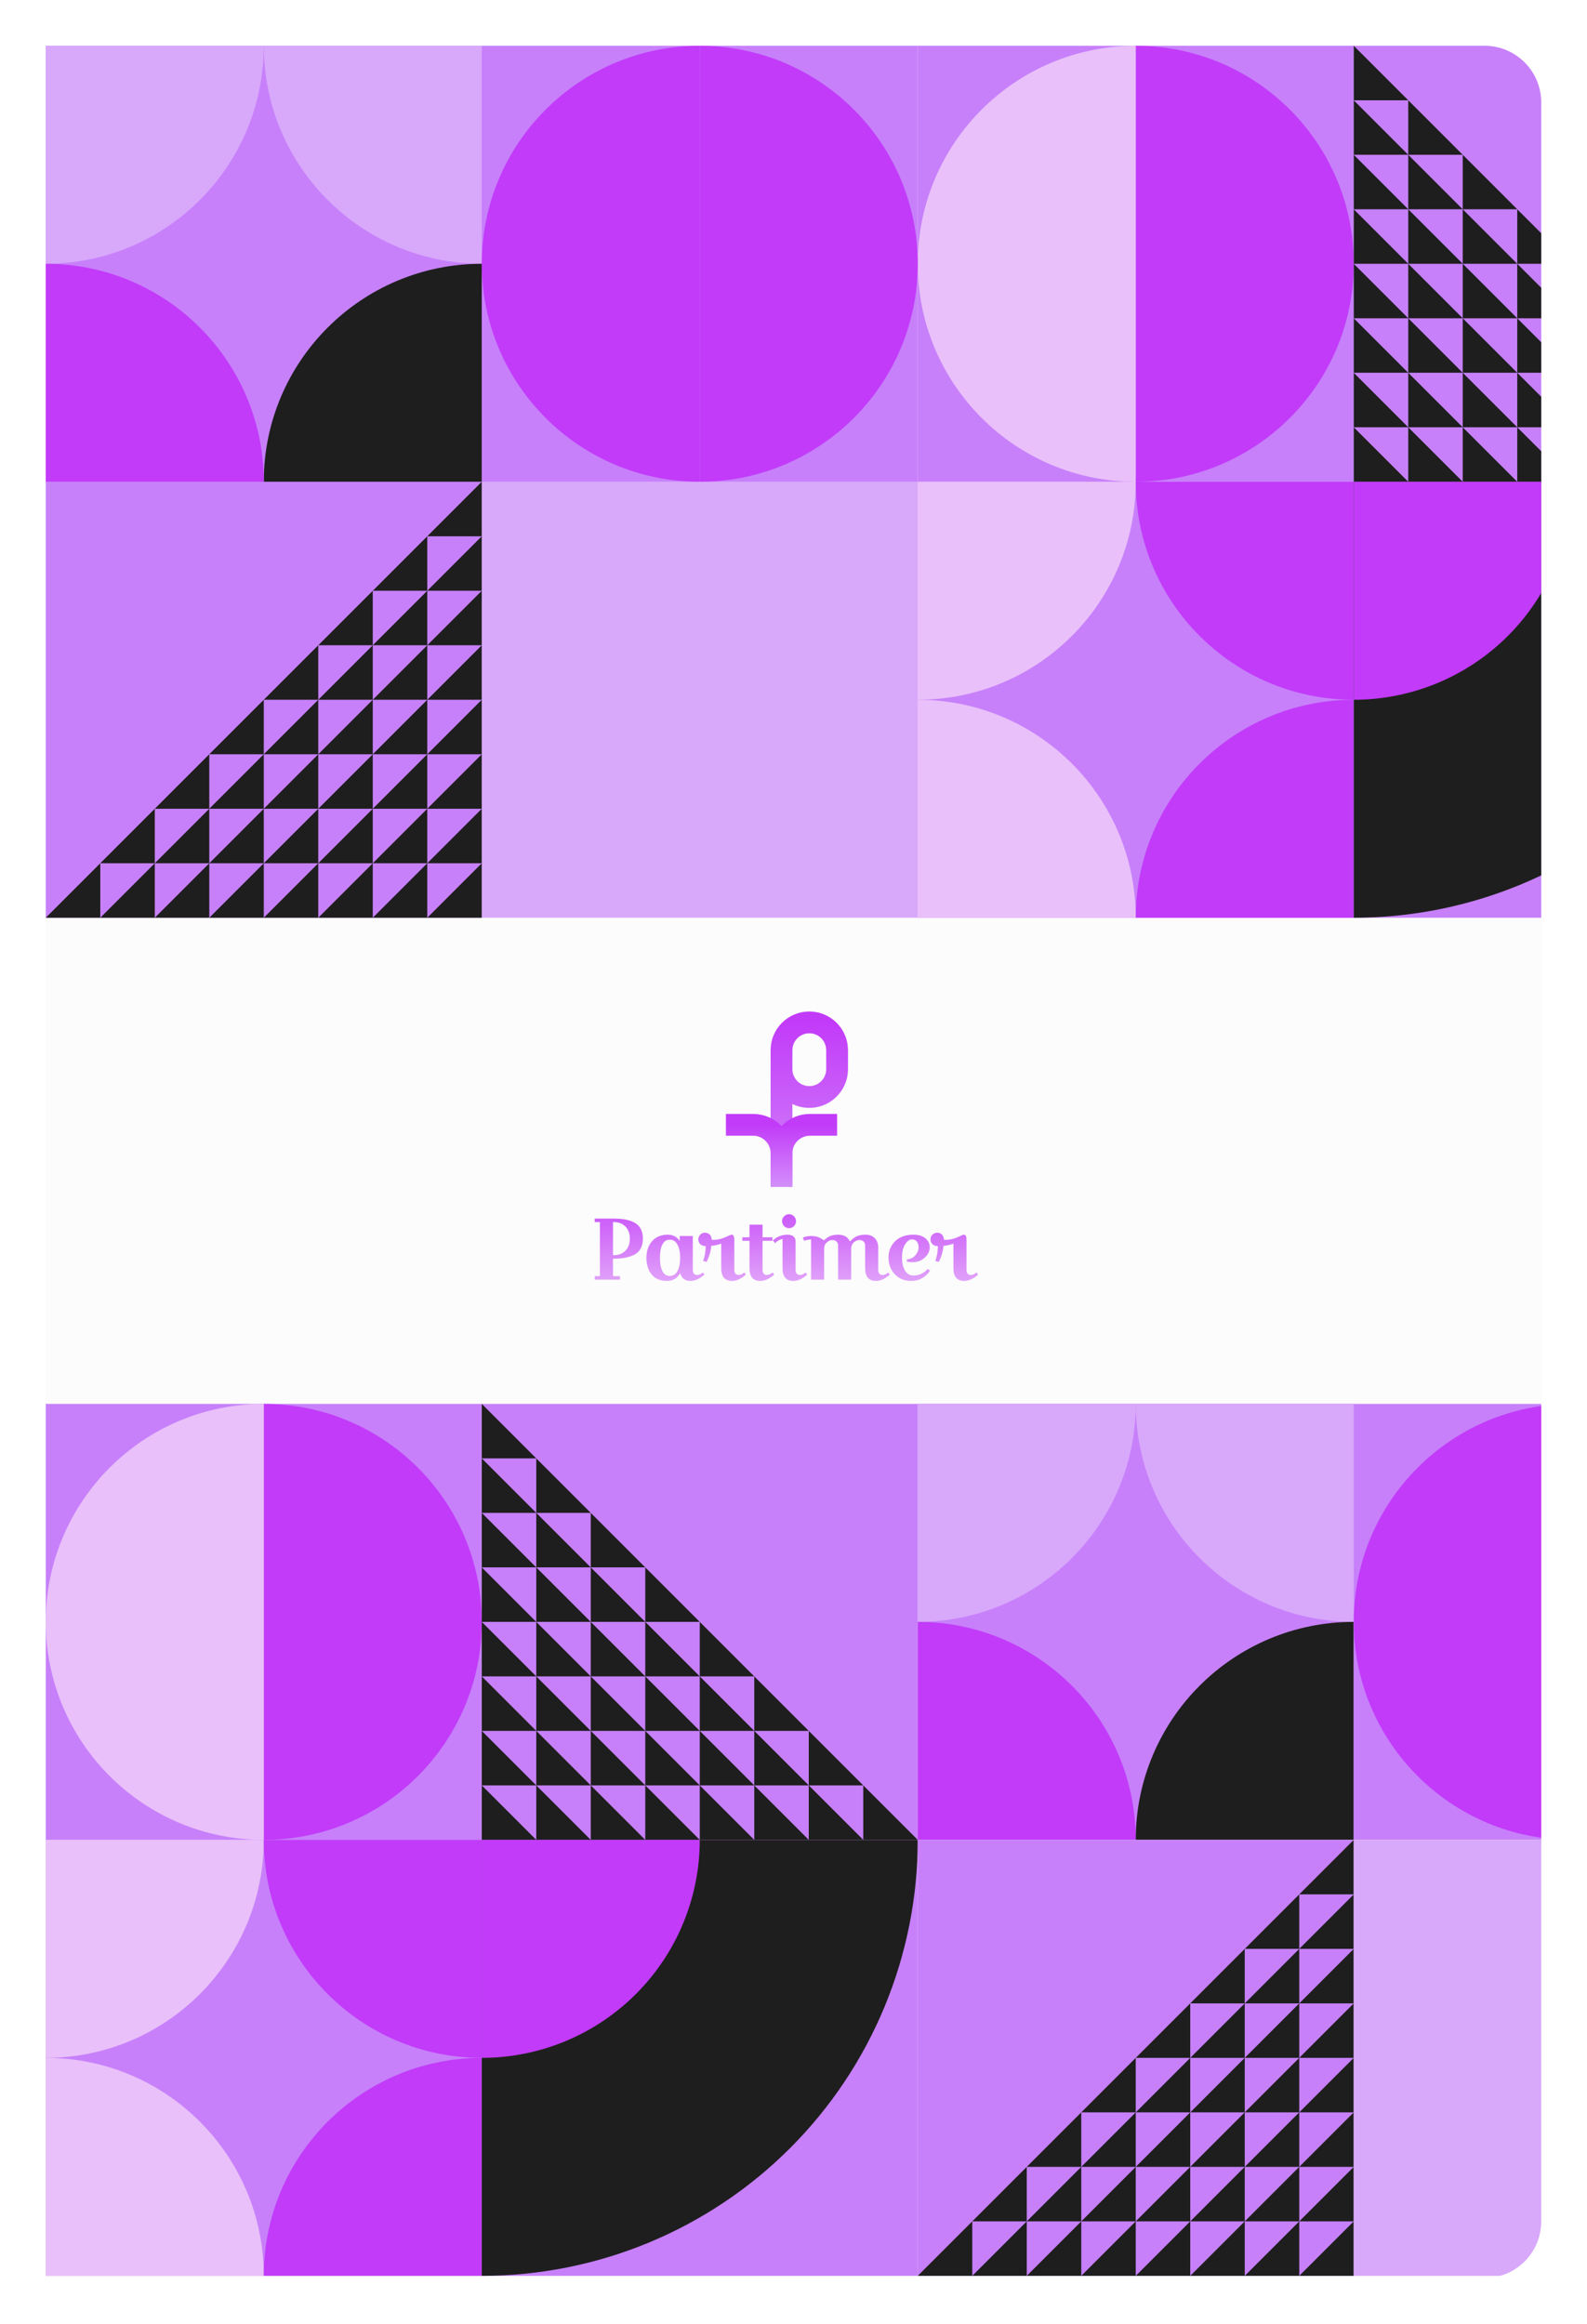 <svg width="728" height="1066" viewBox="0 0 728 1066" fill="none" xmlns="http://www.w3.org/2000/svg">
<g filter="url(#filter0_d_485_866)">
<g clip-path="url(#clip0_485_866)">
<path d="M18 17H678C692.359 17 704 28.641 704 43V1015C704 1029.36 692.359 1041 678 1041H18V17Z" fill="#FCFCFC"/>
<rect width="200" height="200" transform="matrix(-1 0 0 1 618 17)" fill="#C780FA"/>
<path d="M618 117C618 172.228 573.228 217 518 217V17C573.228 17 618 61.772 618 117Z" fill="#C23BF9"/>
<path d="M418 117C418 172.228 462.772 217 518 217V17C462.772 17 418 61.772 418 117Z" fill="#E9C0F9"/>
<rect width="200" height="200" transform="matrix(0 -1 -1 0 818 217)" fill="#C780FA"/>
<path d="M618 217V192L643 217H618Z" fill="#1E1E1E"/>
<path d="M643 217V192L668 217H643Z" fill="#1E1E1E"/>
<path d="M668 217V192L693 217H668Z" fill="#1E1E1E"/>
<path d="M693 217V192L718 217H693Z" fill="#1E1E1E"/>
<path d="M618 192V167L643 192H618Z" fill="#1E1E1E"/>
<path d="M643 192V167L668 192H643Z" fill="#1E1E1E"/>
<path d="M668 192V167L693 192H668Z" fill="#1E1E1E"/>
<path d="M693 192V167L718 192H693Z" fill="#1E1E1E"/>
<path d="M618 167V142L643 167H618Z" fill="#1E1E1E"/>
<path d="M643 167V142L668 167H643Z" fill="#1E1E1E"/>
<path d="M668 167V142L693 167H668Z" fill="#1E1E1E"/>
<path d="M693 167V142L718 167H693Z" fill="#1E1E1E"/>
<path d="M618 142V117L643 142H618Z" fill="#1E1E1E"/>
<path d="M643 142V117L668 142H643Z" fill="#1E1E1E"/>
<path d="M668 142V117L693 142H668Z" fill="#1E1E1E"/>
<path d="M693 142V117L718 142H693Z" fill="#1E1E1E"/>
<path d="M618 117V92L643 117H618Z" fill="#1E1E1E"/>
<path d="M643 117V92L668 117H643Z" fill="#1E1E1E"/>
<path d="M668 117V92L693 117H668Z" fill="#1E1E1E"/>
<path d="M693 117V92L718 117H693Z" fill="#1E1E1E"/>
<path d="M618 92V67L643 92H618Z" fill="#1E1E1E"/>
<path d="M643 92V67L668 92H643Z" fill="#1E1E1E"/>
<path d="M668 92V67L693 92H668Z" fill="#1E1E1E"/>
<path d="M618 67V42L643 67H618Z" fill="#1E1E1E"/>
<path d="M643 67V42L668 67H643Z" fill="#1E1E1E"/>
<path d="M618 42V17L643 42H618Z" fill="#1E1E1E"/>
<rect x="418" y="417" width="200" height="200" transform="rotate(-90 418 417)" fill="#C780FA"/>
<path d="M418 317C473.228 317 518 272.228 518 217H418V317Z" fill="#E9C0F9"/>
<path d="M618 317C562.772 317 518 272.228 518 217H618V317Z" fill="#C23BF9"/>
<path d="M418 317C473.228 317 518 361.772 518 417H418V317Z" fill="#E9C0F9"/>
<path d="M618 317C562.772 317 518 361.772 518 417H618V317Z" fill="#C23BF9"/>
<rect width="200" height="200" transform="matrix(0 -1 -1 0 818 417)" fill="#C780FA"/>
<path d="M818 217C818 243.264 812.827 269.272 802.776 293.537C792.725 317.802 777.993 339.85 759.421 358.421C740.85 376.993 718.802 391.725 694.537 401.776C670.272 411.827 644.264 417 618 417L618 217H818Z" fill="#1E1E1E"/>
<path d="M718 217C718 230.132 715.413 243.136 710.388 255.268C705.362 267.401 697.997 278.425 688.711 287.711C679.425 296.997 668.401 304.362 656.268 309.388C644.136 314.413 631.132 317 618 317L618 217H718Z" fill="#C23BF9"/>
<rect x="18" y="17" width="200" height="200" fill="#C780FA"/>
<path d="M118 17C118 72.228 162.772 117 218 117V17H118Z" fill="#D8A8FA"/>
<path d="M118 217C118 161.772 162.772 117 218 117V217H118Z" fill="#1E1E1E"/>
<path d="M118 17C118 72.228 73.228 117 18 117V17H118Z" fill="#D8A8FA"/>
<path d="M118 217C118 161.772 73.228 117 18 117V217H118Z" fill="#C23BF9"/>
<rect width="200" height="200" transform="matrix(1 0 0 -1 218 217)" fill="#C780FA"/>
<path d="M218 117C218 61.772 262.772 17 318 17V217C262.772 217 218 172.228 218 117Z" fill="#C23BF9"/>
<path d="M418 117C418 61.772 373.228 17 318 17L318 217C373.228 217 418 172.228 418 117Z" fill="#C23BF9"/>
<rect x="18" y="417" width="200" height="200" transform="rotate(-90 18 417)" fill="#C780FA"/>
<path d="M218 417V392L193 417H218Z" fill="#1E1E1E"/>
<path d="M193 417V392L168 417H193Z" fill="#1E1E1E"/>
<path d="M168 417V392L143 417H168Z" fill="#1E1E1E"/>
<path d="M143 417V392L118 417H143Z" fill="#1E1E1E"/>
<path d="M118 417V392L93 417H118Z" fill="#1E1E1E"/>
<path d="M93 417V392L68 417H93Z" fill="#1E1E1E"/>
<path d="M68 417V392L43 417H68Z" fill="#1E1E1E"/>
<path d="M43 417V392L18 417H43Z" fill="#1E1E1E"/>
<path d="M218 392V367L193 392H218Z" fill="#1E1E1E"/>
<path d="M193 392V367L168 392H193Z" fill="#1E1E1E"/>
<path d="M168 392V367L143 392H168Z" fill="#1E1E1E"/>
<path d="M143 392V367L118 392H143Z" fill="#1E1E1E"/>
<path d="M118 392V367L93 392H118Z" fill="#1E1E1E"/>
<path d="M93 392V367L68 392H93Z" fill="#1E1E1E"/>
<path d="M68 392V367L43 392H68Z" fill="#1E1E1E"/>
<path d="M218 367V342L193 367H218Z" fill="#1E1E1E"/>
<path d="M193 367V342L168 367H193Z" fill="#1E1E1E"/>
<path d="M168 367V342L143 367H168Z" fill="#1E1E1E"/>
<path d="M143 367V342L118 367H143Z" fill="#1E1E1E"/>
<path d="M118 367V342L93 367H118Z" fill="#1E1E1E"/>
<path d="M93 367V342L68 367H93Z" fill="#1E1E1E"/>
<path d="M218 342V317L193 342H218Z" fill="#1E1E1E"/>
<path d="M193 342V317L168 342H193Z" fill="#1E1E1E"/>
<path d="M168 342V317L143 342H168Z" fill="#1E1E1E"/>
<path d="M143 342V317L118 342H143Z" fill="#1E1E1E"/>
<path d="M118 342V317L93 342H118Z" fill="#1E1E1E"/>
<path d="M218 317V292L193 317H218Z" fill="#1E1E1E"/>
<path d="M193 317V292L168 317H193Z" fill="#1E1E1E"/>
<path d="M168 317V292L143 317H168Z" fill="#1E1E1E"/>
<path d="M143 317V292L118 317H143Z" fill="#1E1E1E"/>
<path d="M218 292V267L193 292H218Z" fill="#1E1E1E"/>
<path d="M193 292V267L168 292H193Z" fill="#1E1E1E"/>
<path d="M168 292V267L143 292H168Z" fill="#1E1E1E"/>
<path d="M218 267V242L193 267H218Z" fill="#1E1E1E"/>
<path d="M193 267V242L168 267H193Z" fill="#1E1E1E"/>
<path d="M218 242V217L193 242H218Z" fill="#1E1E1E"/>
<rect x="218" y="417" width="200" height="200" transform="rotate(-90 218 417)" fill="#D8A8FA"/>
<rect width="200" height="200" transform="matrix(-1 0 0 1 218 640)" fill="#C780FA"/>
<path d="M218 740C218 795.228 173.228 840 118 840L118 640C173.228 640 218 684.772 218 740Z" fill="#C23BF9"/>
<path d="M18 740C18 795.228 62.772 840 118 840L118 640C62.772 640 18 684.772 18 740Z" fill="#E9C0F9"/>
<rect width="200" height="200" transform="matrix(0 -1 -1 0 418 840)" fill="#C780FA"/>
<path d="M218 840V815L243 840H218Z" fill="#1E1E1E"/>
<path d="M243 840V815L268 840H243Z" fill="#1E1E1E"/>
<path d="M268 840V815L293 840H268Z" fill="#1E1E1E"/>
<path d="M293 840V815L318 840H293Z" fill="#1E1E1E"/>
<path d="M318 840V815L343 840H318Z" fill="#1E1E1E"/>
<path d="M343 840V815L368 840H343Z" fill="#1E1E1E"/>
<path d="M368 840V815L393 840H368Z" fill="#1E1E1E"/>
<path d="M393 840V815L418 840H393Z" fill="#1E1E1E"/>
<path d="M218 815V790L243 815H218Z" fill="#1E1E1E"/>
<path d="M243 815V790L268 815H243Z" fill="#1E1E1E"/>
<path d="M268 815V790L293 815H268Z" fill="#1E1E1E"/>
<path d="M293 815V790L318 815H293Z" fill="#1E1E1E"/>
<path d="M318 815V790L343 815H318Z" fill="#1E1E1E"/>
<path d="M343 815V790L368 815H343Z" fill="#1E1E1E"/>
<path d="M368 815V790L393 815H368Z" fill="#1E1E1E"/>
<path d="M218 790V765L243 790H218Z" fill="#1E1E1E"/>
<path d="M243 790V765L268 790H243Z" fill="#1E1E1E"/>
<path d="M268 790V765L293 790H268Z" fill="#1E1E1E"/>
<path d="M293 790V765L318 790H293Z" fill="#1E1E1E"/>
<path d="M318 790V765L343 790H318Z" fill="#1E1E1E"/>
<path d="M343 790V765L368 790H343Z" fill="#1E1E1E"/>
<path d="M218 765V740L243 765H218Z" fill="#1E1E1E"/>
<path d="M243 765V740L268 765H243Z" fill="#1E1E1E"/>
<path d="M268 765V740L293 765H268Z" fill="#1E1E1E"/>
<path d="M293 765V740L318 765H293Z" fill="#1E1E1E"/>
<path d="M318 765V740L343 765H318Z" fill="#1E1E1E"/>
<path d="M218 740V715L243 740H218Z" fill="#1E1E1E"/>
<path d="M243 740V715L268 740H243Z" fill="#1E1E1E"/>
<path d="M268 740V715L293 740H268Z" fill="#1E1E1E"/>
<path d="M293 740V715L318 740H293Z" fill="#1E1E1E"/>
<path d="M218 715V690L243 715H218Z" fill="#1E1E1E"/>
<path d="M243 715V690L268 715H243Z" fill="#1E1E1E"/>
<path d="M268 715V690L293 715H268Z" fill="#1E1E1E"/>
<path d="M218 690V665L243 690H218Z" fill="#1E1E1E"/>
<path d="M243 690V665L268 690H243Z" fill="#1E1E1E"/>
<path d="M218 665V640L243 665H218Z" fill="#1E1E1E"/>
<rect x="18" y="1040" width="200" height="200" transform="rotate(-90 18 1040)" fill="#C780FA"/>
<path d="M18 940C73.228 940 118 895.228 118 840H18V940Z" fill="#E9C0F9"/>
<path d="M218 940C162.772 940 118 895.228 118 840H218V940Z" fill="#C23BF9"/>
<path d="M18 940C73.228 940 118 984.772 118 1040H18V940Z" fill="#E9C0F9"/>
<path d="M218 940C162.772 940 118 984.772 118 1040H218V940Z" fill="#C23BF9"/>
<rect width="200" height="200" transform="matrix(0 -1 -1 0 418 1040)" fill="#C780FA"/>
<path d="M418 840C418 866.264 412.827 892.272 402.776 916.537C392.725 940.802 377.993 962.85 359.421 981.421C340.85 999.993 318.802 1014.72 294.537 1024.78C270.272 1034.83 244.264 1040 218 1040L218 840H418Z" fill="#1E1E1E"/>
<path d="M318 840C318 853.132 315.413 866.136 310.388 878.268C305.362 890.401 297.997 901.425 288.711 910.711C279.425 919.997 268.401 927.362 256.268 932.388C244.136 937.413 231.132 940 218 940L218 840H318Z" fill="#C23BF9"/>
<rect x="418" y="640" width="200" height="200" fill="#C780FA"/>
<path d="M518 640C518 695.228 562.772 740 618 740V640H518Z" fill="#D8A8FA"/>
<path d="M518 840C518 784.772 562.772 740 618 740V840H518Z" fill="#1E1E1E"/>
<path d="M518 640C518 695.228 473.228 740 418 740V640H518Z" fill="#D8A8FA"/>
<path d="M518 840C518 784.772 473.228 740 418 740V840H518Z" fill="#C23BF9"/>
<rect width="200" height="200" transform="matrix(1 0 0 -1 618 840)" fill="#C780FA"/>
<path d="M618 740C618 684.772 662.772 640 718 640V840C662.772 840 618 795.228 618 740Z" fill="#C23BF9"/>
<rect x="418" y="1040" width="200" height="200" transform="rotate(-90 418 1040)" fill="#C780FA"/>
<path d="M618 1040V1015L593 1040H618Z" fill="#1E1E1E"/>
<path d="M593 1040V1015L568 1040H593Z" fill="#1E1E1E"/>
<path d="M568 1040V1015L543 1040H568Z" fill="#1E1E1E"/>
<path d="M543 1040V1015L518 1040H543Z" fill="#1E1E1E"/>
<path d="M518 1040V1015L493 1040H518Z" fill="#1E1E1E"/>
<path d="M493 1040V1015L468 1040H493Z" fill="#1E1E1E"/>
<path d="M468 1040V1015L443 1040H468Z" fill="#1E1E1E"/>
<path d="M443 1040V1015L418 1040H443Z" fill="#1E1E1E"/>
<path d="M618 1015V990L593 1015H618Z" fill="#1E1E1E"/>
<path d="M593 1015V990L568 1015H593Z" fill="#1E1E1E"/>
<path d="M568 1015V990L543 1015H568Z" fill="#1E1E1E"/>
<path d="M543 1015V990L518 1015H543Z" fill="#1E1E1E"/>
<path d="M518 1015V990L493 1015H518Z" fill="#1E1E1E"/>
<path d="M493 1015V990L468 1015H493Z" fill="#1E1E1E"/>
<path d="M468 1015V990L443 1015H468Z" fill="#1E1E1E"/>
<path d="M618 990V965L593 990H618Z" fill="#1E1E1E"/>
<path d="M593 990V965L568 990H593Z" fill="#1E1E1E"/>
<path d="M568 990V965L543 990H568Z" fill="#1E1E1E"/>
<path d="M543 990V965L518 990H543Z" fill="#1E1E1E"/>
<path d="M518 990V965L493 990H518Z" fill="#1E1E1E"/>
<path d="M493 990V965L468 990H493Z" fill="#1E1E1E"/>
<path d="M618 965V940L593 965H618Z" fill="#1E1E1E"/>
<path d="M593 965V940L568 965H593Z" fill="#1E1E1E"/>
<path d="M568 965V940L543 965H568Z" fill="#1E1E1E"/>
<path d="M543 965V940L518 965H543Z" fill="#1E1E1E"/>
<path d="M518 965V940L493 965H518Z" fill="#1E1E1E"/>
<path d="M618 940V915L593 940H618Z" fill="#1E1E1E"/>
<path d="M593 940V915L568 940H593Z" fill="#1E1E1E"/>
<path d="M568 940V915L543 940H568Z" fill="#1E1E1E"/>
<path d="M543 940V915L518 940H543Z" fill="#1E1E1E"/>
<path d="M618 915V890L593 915H618Z" fill="#1E1E1E"/>
<path d="M593 915V890L568 915H593Z" fill="#1E1E1E"/>
<path d="M568 915V890L543 915H568Z" fill="#1E1E1E"/>
<path d="M618 890V865L593 890H618Z" fill="#1E1E1E"/>
<path d="M593 890V865L568 890H593Z" fill="#1E1E1E"/>
<path d="M618 865V840L593 865H618Z" fill="#1E1E1E"/>
<rect x="618" y="1040" width="200" height="200" transform="rotate(-90 618 1040)" fill="#D8A8FA"/>
<path d="M355.5 479V486.478C355.5 493.229 360.762 498.81 367.501 499.206V499.206C374.825 499.637 381 493.814 381 486.478V477.75C381 470.708 375.292 465 368.25 465V465C361.208 465 355.5 470.708 355.5 477.75V520" stroke="url(#paint0_linear_485_866)" stroke-width="10"/>
<path d="M330 512H342.5C349.68 512 355.5 517.82 355.5 525V540.449" stroke="url(#paint1_linear_485_866)" stroke-width="10"/>
<path d="M381 512H368.5C361.32 512 355.5 517.82 355.5 525V540.449" stroke="url(#paint2_linear_485_866)" stroke-width="10"/>
<path d="M269.8 556.6V555H278.6C285.16 555 289.267 556.573 290.92 559.72C291.587 560.947 291.92 562.44 291.92 564.2C291.92 565.96 291.587 567.453 290.92 568.68C290.28 569.907 289.333 570.853 288.08 571.52C285.733 572.773 282.573 573.4 278.6 573.4H278.2V581.4H281.4V583H269.8V581.4H272.2V556.6H269.8ZM278.6 556.6H278.2V571.8H278.6C280.707 571.8 282.453 571.133 283.84 569.8C285.227 568.467 285.92 566.6 285.92 564.2C285.92 561.8 285.227 559.933 283.84 558.6C282.453 557.267 280.707 556.6 278.6 556.6ZM314.808 563V578.56C314.808 579.28 314.981 579.853 315.328 580.28C315.675 580.68 316.208 580.88 316.928 580.88C317.648 580.88 318.475 580.493 319.408 579.72L320.128 580.68C317.995 582.627 315.861 583.6 313.728 583.6C311.195 583.6 309.635 582.413 309.048 580.04C307.661 582.413 305.621 583.6 302.928 583.6C299.861 583.6 297.528 582.613 295.928 580.64C294.328 578.64 293.528 576.107 293.528 573.04C293.528 569.947 294.381 567.4 296.088 565.4C297.821 563.4 300.235 562.4 303.328 562.4C305.701 562.4 307.528 563.347 308.808 565.24V563H314.808ZM300.848 566.92C300.101 568.413 299.728 570.44 299.728 573C299.728 575.56 300.101 577.587 300.848 579.08C301.595 580.573 302.728 581.32 304.248 581.32C305.795 581.32 306.968 580.573 307.768 579.08C308.595 577.56 309.008 575.533 309.008 573C309.008 570.467 308.595 568.453 307.768 566.96C306.968 565.44 305.795 564.68 304.248 564.68C302.728 564.68 301.595 565.427 300.848 566.92ZM332.647 562.4C333.447 562.4 333.847 563.16 333.847 564.68V578.56C333.847 579.28 334.02 579.853 334.367 580.28C334.713 580.68 335.247 580.88 335.967 580.88C336.687 580.88 337.513 580.493 338.447 579.72L339.167 580.68C337.033 582.627 334.9 583.6 332.767 583.6C329.487 583.6 327.847 581.64 327.847 577.72V566.48C326.593 566.987 325.073 567.333 323.287 567.52C323.073 569.973 322.367 572.427 321.167 574.88L319.527 574.4C320.273 572.507 320.673 570.253 320.727 567.64C319.713 567.64 318.887 567.347 318.247 566.76C317.633 566.173 317.327 565.453 317.327 564.6C317.327 563.72 317.62 562.987 318.207 562.4C318.82 561.787 319.553 561.48 320.407 561.48C321.287 561.48 322.02 561.787 322.607 562.4C323.193 563.013 323.487 563.8 323.487 564.76H324.247C326.353 564.76 328.593 564.173 330.967 563C331.74 562.6 332.3 562.4 332.647 562.4ZM337.532 565.2V563.56H340.812V557.8H346.812V563.56H351.332V565.2H346.812V578.56C346.812 579.28 346.985 579.853 347.332 580.28C347.679 580.68 348.212 580.88 348.932 580.88C349.652 580.88 350.479 580.493 351.412 579.72L352.132 580.68C349.999 582.627 347.865 583.6 345.732 583.6C342.452 583.6 340.812 581.64 340.812 577.72V565.2H337.532ZM356.685 558.48C356.072 557.84 355.765 557.08 355.765 556.2C355.765 555.32 356.072 554.573 356.685 553.96C357.325 553.32 358.085 553 358.965 553C359.845 553 360.592 553.32 361.205 553.96C361.845 554.573 362.165 555.32 362.165 556.2C362.165 557.08 361.845 557.84 361.205 558.48C360.592 559.093 359.845 559.4 358.965 559.4C358.085 559.4 357.325 559.093 356.685 558.48ZM358.205 562.4C360.712 562.4 361.965 563.48 361.965 565.64V578.56C361.965 579.28 362.138 579.853 362.485 580.28C362.832 580.68 363.365 580.88 364.085 580.88C364.805 580.88 365.632 580.493 366.565 579.72L367.285 580.68C365.152 582.627 363.018 583.6 360.885 583.6C357.605 583.6 355.965 581.64 355.965 577.72V564.32C354.498 564.693 353.378 565.347 352.605 566.28L351.525 565.04C352.298 564.24 353.272 563.6 354.445 563.12C355.645 562.64 356.898 562.4 358.205 562.4ZM365.302 563.72C366.448 563.24 367.675 563 368.982 563C370.315 563 371.408 563.16 372.262 563.48C373.142 563.8 374.048 564.307 374.982 565C375.942 564.04 376.915 563.373 377.902 563C378.915 562.6 380.102 562.4 381.462 562.4C384.182 562.4 385.995 563.44 386.902 565.52C387.942 564.373 388.982 563.573 390.022 563.12C391.088 562.64 392.462 562.4 394.142 562.4C395.848 562.4 397.222 562.933 398.262 564C399.328 565.04 399.862 566.467 399.862 568.28V578.56C399.862 579.28 400.035 579.853 400.382 580.28C400.728 580.68 401.262 580.88 401.982 580.88C402.702 580.88 403.528 580.493 404.462 579.72L405.182 580.68C403.048 582.627 400.915 583.6 398.782 583.6C395.502 583.6 393.862 581.64 393.862 577.72V567.44C393.862 566.613 393.622 565.973 393.142 565.52C392.662 565.067 391.995 564.84 391.142 564.84C390.315 564.84 389.488 565.2 388.662 565.92C387.862 566.64 387.462 567.573 387.462 568.72V583H381.462V567.44C381.462 566.613 381.222 565.973 380.742 565.52C380.262 565.067 379.595 564.84 378.742 564.84C377.915 564.84 377.088 565.2 376.262 565.92C375.462 566.64 375.062 567.573 375.062 568.72V583H369.062V564.6C367.862 564.6 366.795 564.8 365.862 565.2L365.302 563.72ZM412.935 573.76C414.668 573.6 416.002 572.947 416.935 571.8C417.895 570.627 418.375 569.453 418.375 568.28C418.375 567.08 418.108 566.16 417.575 565.52C417.068 564.88 416.282 564.56 415.215 564.56C414.175 564.56 413.175 565.307 412.215 566.8C411.255 568.293 410.775 570.293 410.775 572.8C410.775 575.307 411.228 577.32 412.135 578.84C413.042 580.36 414.335 581.12 416.015 581.12C418.575 581.12 420.748 580.12 422.535 578.12L423.655 578.84C422.748 580.28 421.548 581.44 420.055 582.32C418.562 583.173 416.882 583.6 415.015 583.6C411.842 583.6 409.308 582.56 407.415 580.48C405.522 578.373 404.575 575.84 404.575 572.88C404.575 569.92 405.575 567.44 407.575 565.44C409.602 563.413 412.402 562.4 415.975 562.4C418.322 562.4 420.162 562.947 421.495 564.04C422.828 565.133 423.495 566.52 423.495 568.2C423.495 569.88 422.748 571.44 421.255 572.88C419.788 574.293 417.842 575 415.415 575C414.588 575 413.788 574.907 413.015 574.72L412.935 573.76ZM439.162 562.4C439.962 562.4 440.362 563.16 440.362 564.68V578.56C440.362 579.28 440.536 579.853 440.882 580.28C441.229 580.68 441.762 580.88 442.482 580.88C443.202 580.88 444.029 580.493 444.962 579.72L445.682 580.68C443.549 582.627 441.416 583.6 439.282 583.6C436.002 583.6 434.362 581.64 434.362 577.72V566.48C433.109 566.987 431.589 567.333 429.802 567.52C429.589 569.973 428.882 572.427 427.682 574.88L426.042 574.4C426.789 572.507 427.189 570.253 427.242 567.64C426.229 567.64 425.402 567.347 424.762 566.76C424.149 566.173 423.842 565.453 423.842 564.6C423.842 563.72 424.136 562.987 424.722 562.4C425.336 561.787 426.069 561.48 426.922 561.48C427.802 561.48 428.536 561.787 429.122 562.4C429.709 563.013 430.002 563.8 430.002 564.76H430.762C432.869 564.76 435.109 564.173 437.482 563C438.256 562.6 438.816 562.4 439.162 562.4Z" fill="url(#paint3_linear_485_866)"/>
</g>
</g>
<defs>
<filter id="filter0_d_485_866" x="0" y="0" width="728" height="1066" filterUnits="userSpaceOnUse" color-interpolation-filters="sRGB">
<feFlood flood-opacity="0" result="BackgroundImageFix"/>
<feColorMatrix in="SourceAlpha" type="matrix" values="0 0 0 0 0 0 0 0 0 0 0 0 0 0 0 0 0 0 127 0" result="hardAlpha"/>
<feOffset dx="3" dy="4"/>
<feGaussianBlur stdDeviation="10.5"/>
<feComposite in2="hardAlpha" operator="out"/>
<feColorMatrix type="matrix" values="0 0 0 0 0 0 0 0 0 0 0 0 0 0 0 0 0 0 0.25 0"/>
<feBlend mode="normal" in2="BackgroundImageFix" result="effect1_dropShadow_485_866"/>
<feBlend mode="normal" in="SourceGraphic" in2="effect1_dropShadow_485_866" result="shape"/>
</filter>
<linearGradient id="paint0_linear_485_866" x1="368.25" y1="465" x2="368.25" y2="572.837" gradientUnits="userSpaceOnUse">
<stop stop-color="#C23BF9"/>
<stop offset="1" stop-color="#D8A8FA"/>
</linearGradient>
<linearGradient id="paint1_linear_485_866" x1="342.75" y1="512" x2="342.75" y2="549.065" gradientUnits="userSpaceOnUse">
<stop stop-color="#C23BF9"/>
<stop offset="1" stop-color="#D8A8FA"/>
</linearGradient>
<linearGradient id="paint2_linear_485_866" x1="368.25" y1="512" x2="368.25" y2="549.065" gradientUnits="userSpaceOnUse">
<stop stop-color="#C23BF9"/>
<stop offset="1" stop-color="#D8A8FA"/>
</linearGradient>
<linearGradient id="paint3_linear_485_866" x1="356" y1="540" x2="356" y2="597" gradientUnits="userSpaceOnUse">
<stop stop-color="#C23BF9"/>
<stop offset="1" stop-color="#E9C0F9"/>
</linearGradient>
<clipPath id="clip0_485_866">
<path d="M18 17H678C692.359 17 704 28.641 704 43V1015C704 1029.36 692.359 1041 678 1041H18V17Z" fill="white"/>
</clipPath>
</defs>
</svg>
